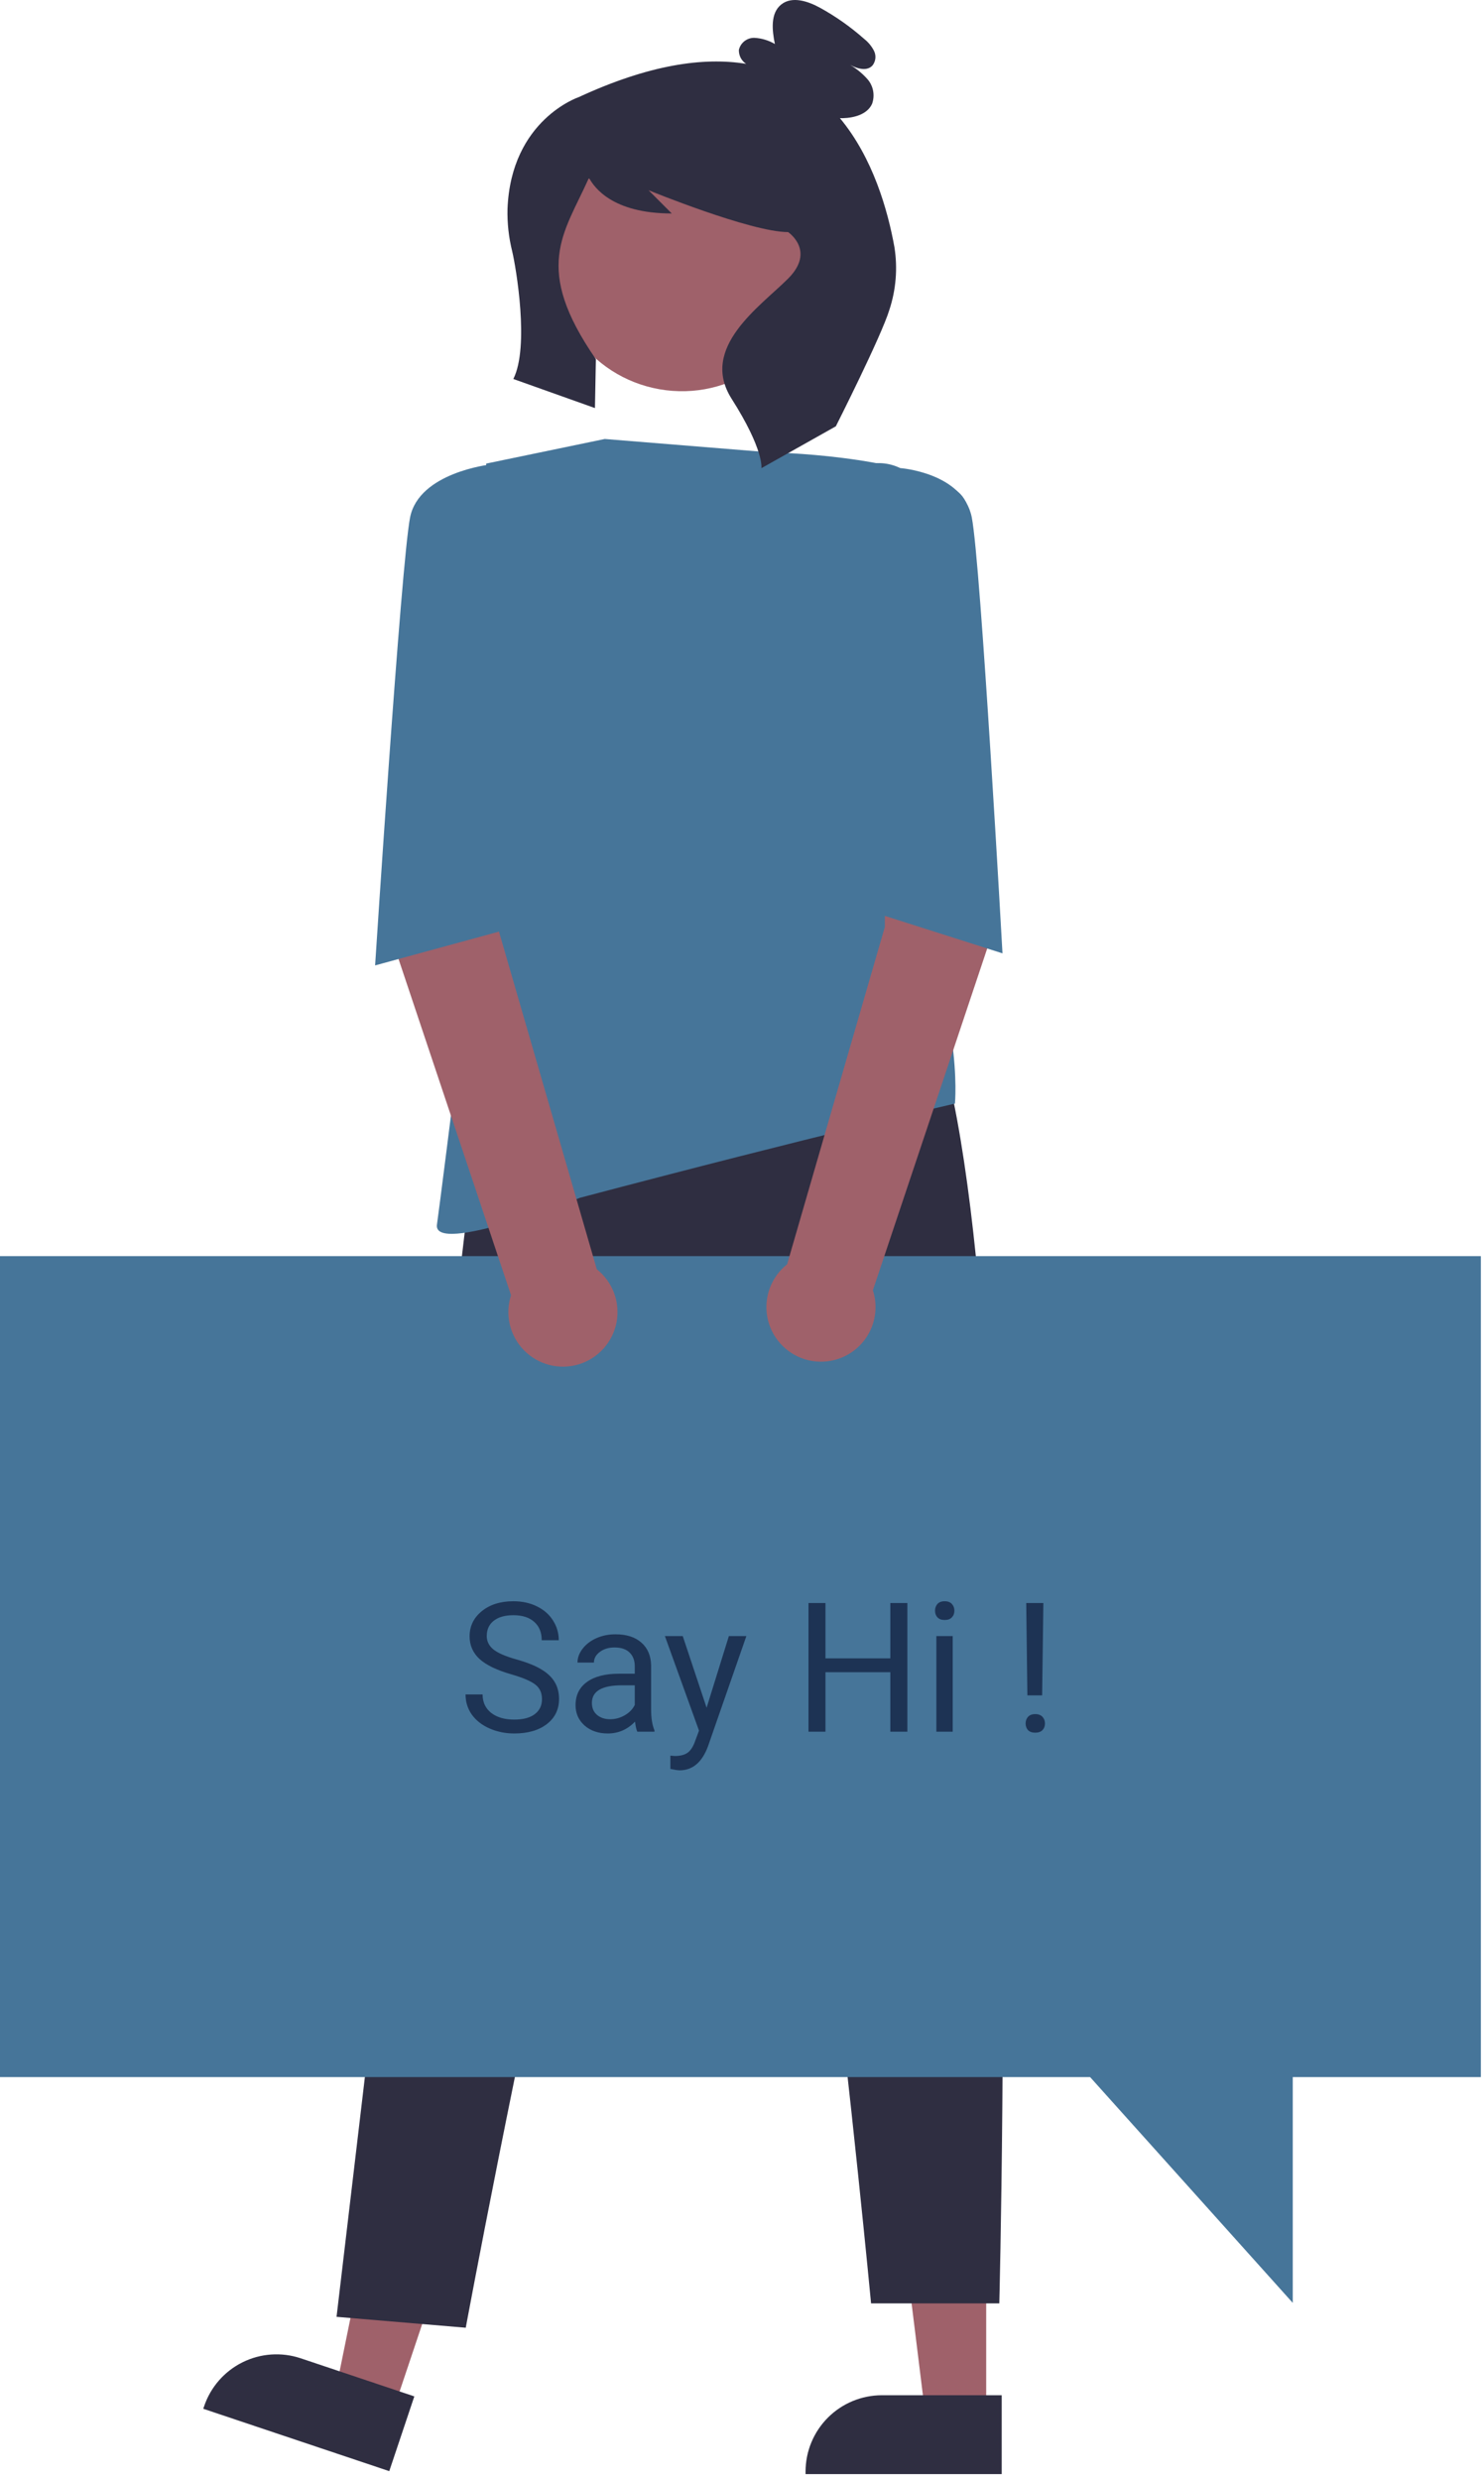 <svg width="246" height="411" viewBox="0 0 246 411" fill="none" xmlns="http://www.w3.org/2000/svg">
<path d="M163.48 400.263H153.396L148.598 361.367H163.481L163.48 400.263Z" fill="#9F616A"/>
<path d="M166.051 410.038L133.536 410.037V409.626C133.536 406.269 134.87 403.05 137.243 400.677C139.616 398.304 142.835 396.97 146.192 396.97H146.193L166.052 396.971L166.051 410.038Z" fill="#2F2E41"/>
<path d="M65.195 399.464L55.634 396.259L63.449 357.855L77.56 362.586L65.195 399.464Z" fill="#9F616A"/>
<path d="M64.526 409.55L33.698 399.214L33.828 398.824C34.895 395.641 37.183 393.013 40.188 391.517C43.192 390.022 46.668 389.78 49.851 390.847L49.851 390.847L68.68 397.161L64.526 409.55Z" fill="#2F2E41"/>
<path d="M77.626 199.245L55.789 383.974L77.207 385.78C77.207 385.78 110.897 204.157 121.284 225.672C131.67 247.187 144.396 381.748 144.396 381.748H165.652C165.652 381.748 171.104 171.795 148.847 161.409L77.626 199.245Z" fill="#2F2E41"/>
<path d="M134.228 47.054C136.289 35.352 128.474 24.195 116.772 22.133C105.07 20.072 93.913 27.887 91.851 39.589C89.79 51.291 97.605 62.448 109.307 64.51C121.009 66.572 132.166 58.756 134.228 47.054Z" fill="#9F616A"/>
<path d="M100.253 72.754L127.703 74.979C127.703 74.979 149.589 75.35 158.491 81.285C167.394 87.22 149.96 123.943 149.96 123.943C149.96 123.943 145.427 138.504 148.847 145.087C159.943 166.449 158.298 182.9 158.298 182.9C158.298 182.9 135.493 188.116 96.173 198.503C96.173 198.503 71.691 208.147 72.433 202.954C73.175 197.761 80.594 138.41 80.594 138.41V76.834L100.253 72.754Z" fill="#467599"/>
<path d="M148.273 40.99C147.174 34.863 144.714 26.172 139.233 19.583C139.406 19.584 139.578 19.591 139.751 19.586C141.634 19.531 143.778 18.937 144.556 17.221C144.807 16.534 144.869 15.791 144.737 15.072C144.605 14.352 144.283 13.68 143.804 13.127C142.833 12.034 141.671 11.126 140.375 10.447C141.697 11.25 143.565 11.995 144.62 10.865C144.892 10.524 145.06 10.113 145.106 9.68C145.152 9.247 145.073 8.81 144.879 8.42C144.479 7.646 143.916 6.968 143.23 6.431C141.008 4.465 138.577 2.75 135.98 1.315C133.97 0.204 131.326 -0.687 129.521 0.733C127.683 2.181 127.978 4.999 128.451 7.291C127.421 6.689 126.264 6.339 125.073 6.271C124.479 6.254 123.896 6.443 123.424 6.806C122.952 7.168 122.62 7.683 122.483 8.262C122.466 8.719 122.567 9.172 122.777 9.579C122.986 9.985 123.297 10.331 123.68 10.582C116.586 9.415 107.522 10.739 95.934 16.1C95.934 16.1 84.699 19.846 84.128 34.636C84.07 37.002 84.333 39.364 84.908 41.659C85.541 44.34 87.793 57.494 85.092 62.81L98.623 67.631L98.778 59.526C88.262 44.346 93.457 38.775 97.551 29.645C97.558 29.628 97.569 29.614 97.584 29.603C97.598 29.593 97.616 29.587 97.633 29.585C97.651 29.584 97.669 29.587 97.685 29.596C97.701 29.604 97.715 29.616 97.724 29.632C98.48 30.93 101.38 35.381 111.359 35.381L107.503 31.525C107.503 31.525 124.47 38.466 130.64 38.466C130.64 38.466 135.267 41.551 130.64 46.178C126.012 50.806 115.885 57.617 121.284 66.1C126.682 74.583 126.217 77.593 126.217 77.593L138.557 70.652C138.557 70.652 146.094 55.74 147.43 51.349C148.529 48.012 148.817 44.461 148.273 40.99Z" fill="#2F2E41"/>
<path d="M0 208.182H245.479V344.244H214.298V381.661L180.707 344.244H0V208.182Z" fill="#467599"/>
<path d="M161.181 121L146.782 124.5L146.673 153.64L130.479 209.534C129.183 210.559 128.192 211.919 127.614 213.468C127.037 215.016 126.894 216.693 127.202 218.317C127.51 219.94 128.257 221.448 129.362 222.677C130.466 223.907 131.887 224.81 133.468 225.289C135.05 225.768 136.733 225.804 138.333 225.394C139.934 224.985 141.393 224.144 142.55 222.964C143.707 221.785 144.519 220.31 144.897 218.702C145.275 217.093 145.206 215.411 144.696 213.839L164.056 155.977L161.181 121Z" fill="#9F616A"/>
<path d="M65.351 120.387L82.624 125.323L82.733 154.462L98.928 210.356C100.224 211.381 101.215 212.742 101.792 214.29C102.37 215.839 102.513 217.515 102.205 219.139C101.897 220.763 101.15 222.271 100.045 223.5C98.94 224.729 97.52 225.632 95.939 226.111C94.357 226.59 92.674 226.627 91.073 226.217C89.472 225.807 88.014 224.967 86.857 223.787C85.7 222.607 84.888 221.133 84.51 219.524C84.132 217.915 84.201 216.234 84.711 214.662L65.351 156.799V120.387Z" fill="#9F616A"/>
<path d="M139.573 78.318L143.142 77.154C145.145 76.501 147.324 76.652 149.218 77.576C149.218 77.576 159.604 78.318 161.088 85.737C162.572 93.155 166.181 158 166.181 158L144.181 151L139.573 78.318Z" fill="#467599"/>
<path d="M89.496 78.318L83.18 78L81.18 77C81.18 77 69.465 78.318 67.982 85.737C66.498 93.155 62.181 160 62.181 160L84.18 154L89.496 78.318Z" fill="#467599"/>
<path d="M84.76 277.493C82.348 276.8 80.59 275.95 79.486 274.944C78.393 273.929 77.846 272.679 77.846 271.194C77.846 269.515 78.515 268.128 79.853 267.034C81.2 265.931 82.948 265.379 85.097 265.379C86.561 265.379 87.865 265.662 89.008 266.229C90.16 266.795 91.049 267.576 91.674 268.572C92.309 269.568 92.626 270.657 92.626 271.839H89.799C89.799 270.55 89.389 269.539 88.568 268.807C87.748 268.064 86.591 267.693 85.097 267.693C83.71 267.693 82.626 268.001 81.845 268.616C81.073 269.222 80.688 270.066 80.688 271.15C80.688 272.02 81.054 272.757 81.786 273.362C82.528 273.958 83.783 274.505 85.551 275.003C87.328 275.501 88.715 276.053 89.711 276.658C90.717 277.254 91.459 277.952 91.938 278.753C92.426 279.554 92.67 280.496 92.67 281.58C92.67 283.309 91.996 284.695 90.648 285.74C89.301 286.775 87.499 287.293 85.243 287.293C83.778 287.293 82.411 287.015 81.142 286.458C79.872 285.892 78.891 285.12 78.197 284.144C77.514 283.167 77.172 282.059 77.172 280.818H79.999C79.999 282.107 80.473 283.128 81.42 283.88C82.377 284.622 83.651 284.993 85.243 284.993C86.728 284.993 87.865 284.69 88.656 284.085C89.447 283.479 89.843 282.654 89.843 281.609C89.843 280.564 89.477 279.759 88.744 279.192C88.012 278.616 86.684 278.05 84.76 277.493ZM105.648 287C105.492 286.688 105.365 286.131 105.268 285.33C104.008 286.639 102.504 287.293 100.756 287.293C99.193 287.293 97.909 286.854 96.903 285.975C95.907 285.086 95.409 283.963 95.409 282.605C95.409 280.955 96.034 279.676 97.284 278.768C98.544 277.85 100.312 277.391 102.587 277.391H105.224V276.146C105.224 275.198 104.94 274.446 104.374 273.89C103.808 273.323 102.973 273.04 101.869 273.04C100.902 273.04 100.092 273.284 99.438 273.772C98.783 274.261 98.456 274.852 98.456 275.545H95.731C95.731 274.754 96.01 273.992 96.566 273.26C97.133 272.518 97.894 271.932 98.852 271.502C99.818 271.072 100.878 270.857 102.03 270.857C103.856 270.857 105.287 271.316 106.322 272.234C107.357 273.143 107.895 274.397 107.934 275.999V283.294C107.934 284.749 108.119 285.906 108.49 286.766V287H105.648ZM101.151 284.935C102.001 284.935 102.807 284.715 103.568 284.275C104.33 283.836 104.882 283.265 105.224 282.562V279.31H103.1C99.779 279.31 98.119 280.281 98.119 282.225C98.119 283.074 98.402 283.738 98.969 284.217C99.535 284.695 100.263 284.935 101.151 284.935ZM117.133 283.03L120.824 271.15H123.725L117.353 289.446C116.366 292.083 114.799 293.401 112.65 293.401L112.138 293.357L111.127 293.167V290.97L111.859 291.028C112.777 291.028 113.49 290.843 113.998 290.472C114.516 290.101 114.94 289.422 115.272 288.436L115.873 286.824L110.219 271.15H113.178L117.133 283.03ZM150.414 287H147.587V277.142H136.835V287H134.022V265.672H136.835V274.842H147.587V265.672H150.414V287ZM157.929 287H155.219V271.15H157.929V287ZM154.999 266.946C154.999 266.507 155.131 266.136 155.395 265.833C155.668 265.53 156.068 265.379 156.596 265.379C157.123 265.379 157.523 265.53 157.797 265.833C158.07 266.136 158.207 266.507 158.207 266.946C158.207 267.386 158.07 267.752 157.797 268.045C157.523 268.338 157.123 268.484 156.596 268.484C156.068 268.484 155.668 268.338 155.395 268.045C155.131 267.752 154.999 267.386 154.999 266.946ZM172.753 280.979H170.307L170.116 265.672H172.958L172.753 280.979ZM170.014 285.638C170.014 285.198 170.146 284.832 170.409 284.539C170.683 284.236 171.083 284.085 171.61 284.085C172.138 284.085 172.538 284.236 172.812 284.539C173.085 284.832 173.222 285.198 173.222 285.638C173.222 286.077 173.085 286.443 172.812 286.736C172.538 287.02 172.138 287.161 171.61 287.161C171.083 287.161 170.683 287.02 170.409 286.736C170.146 286.443 170.014 286.077 170.014 285.638Z" fill="#1D3354"/>
</svg>
